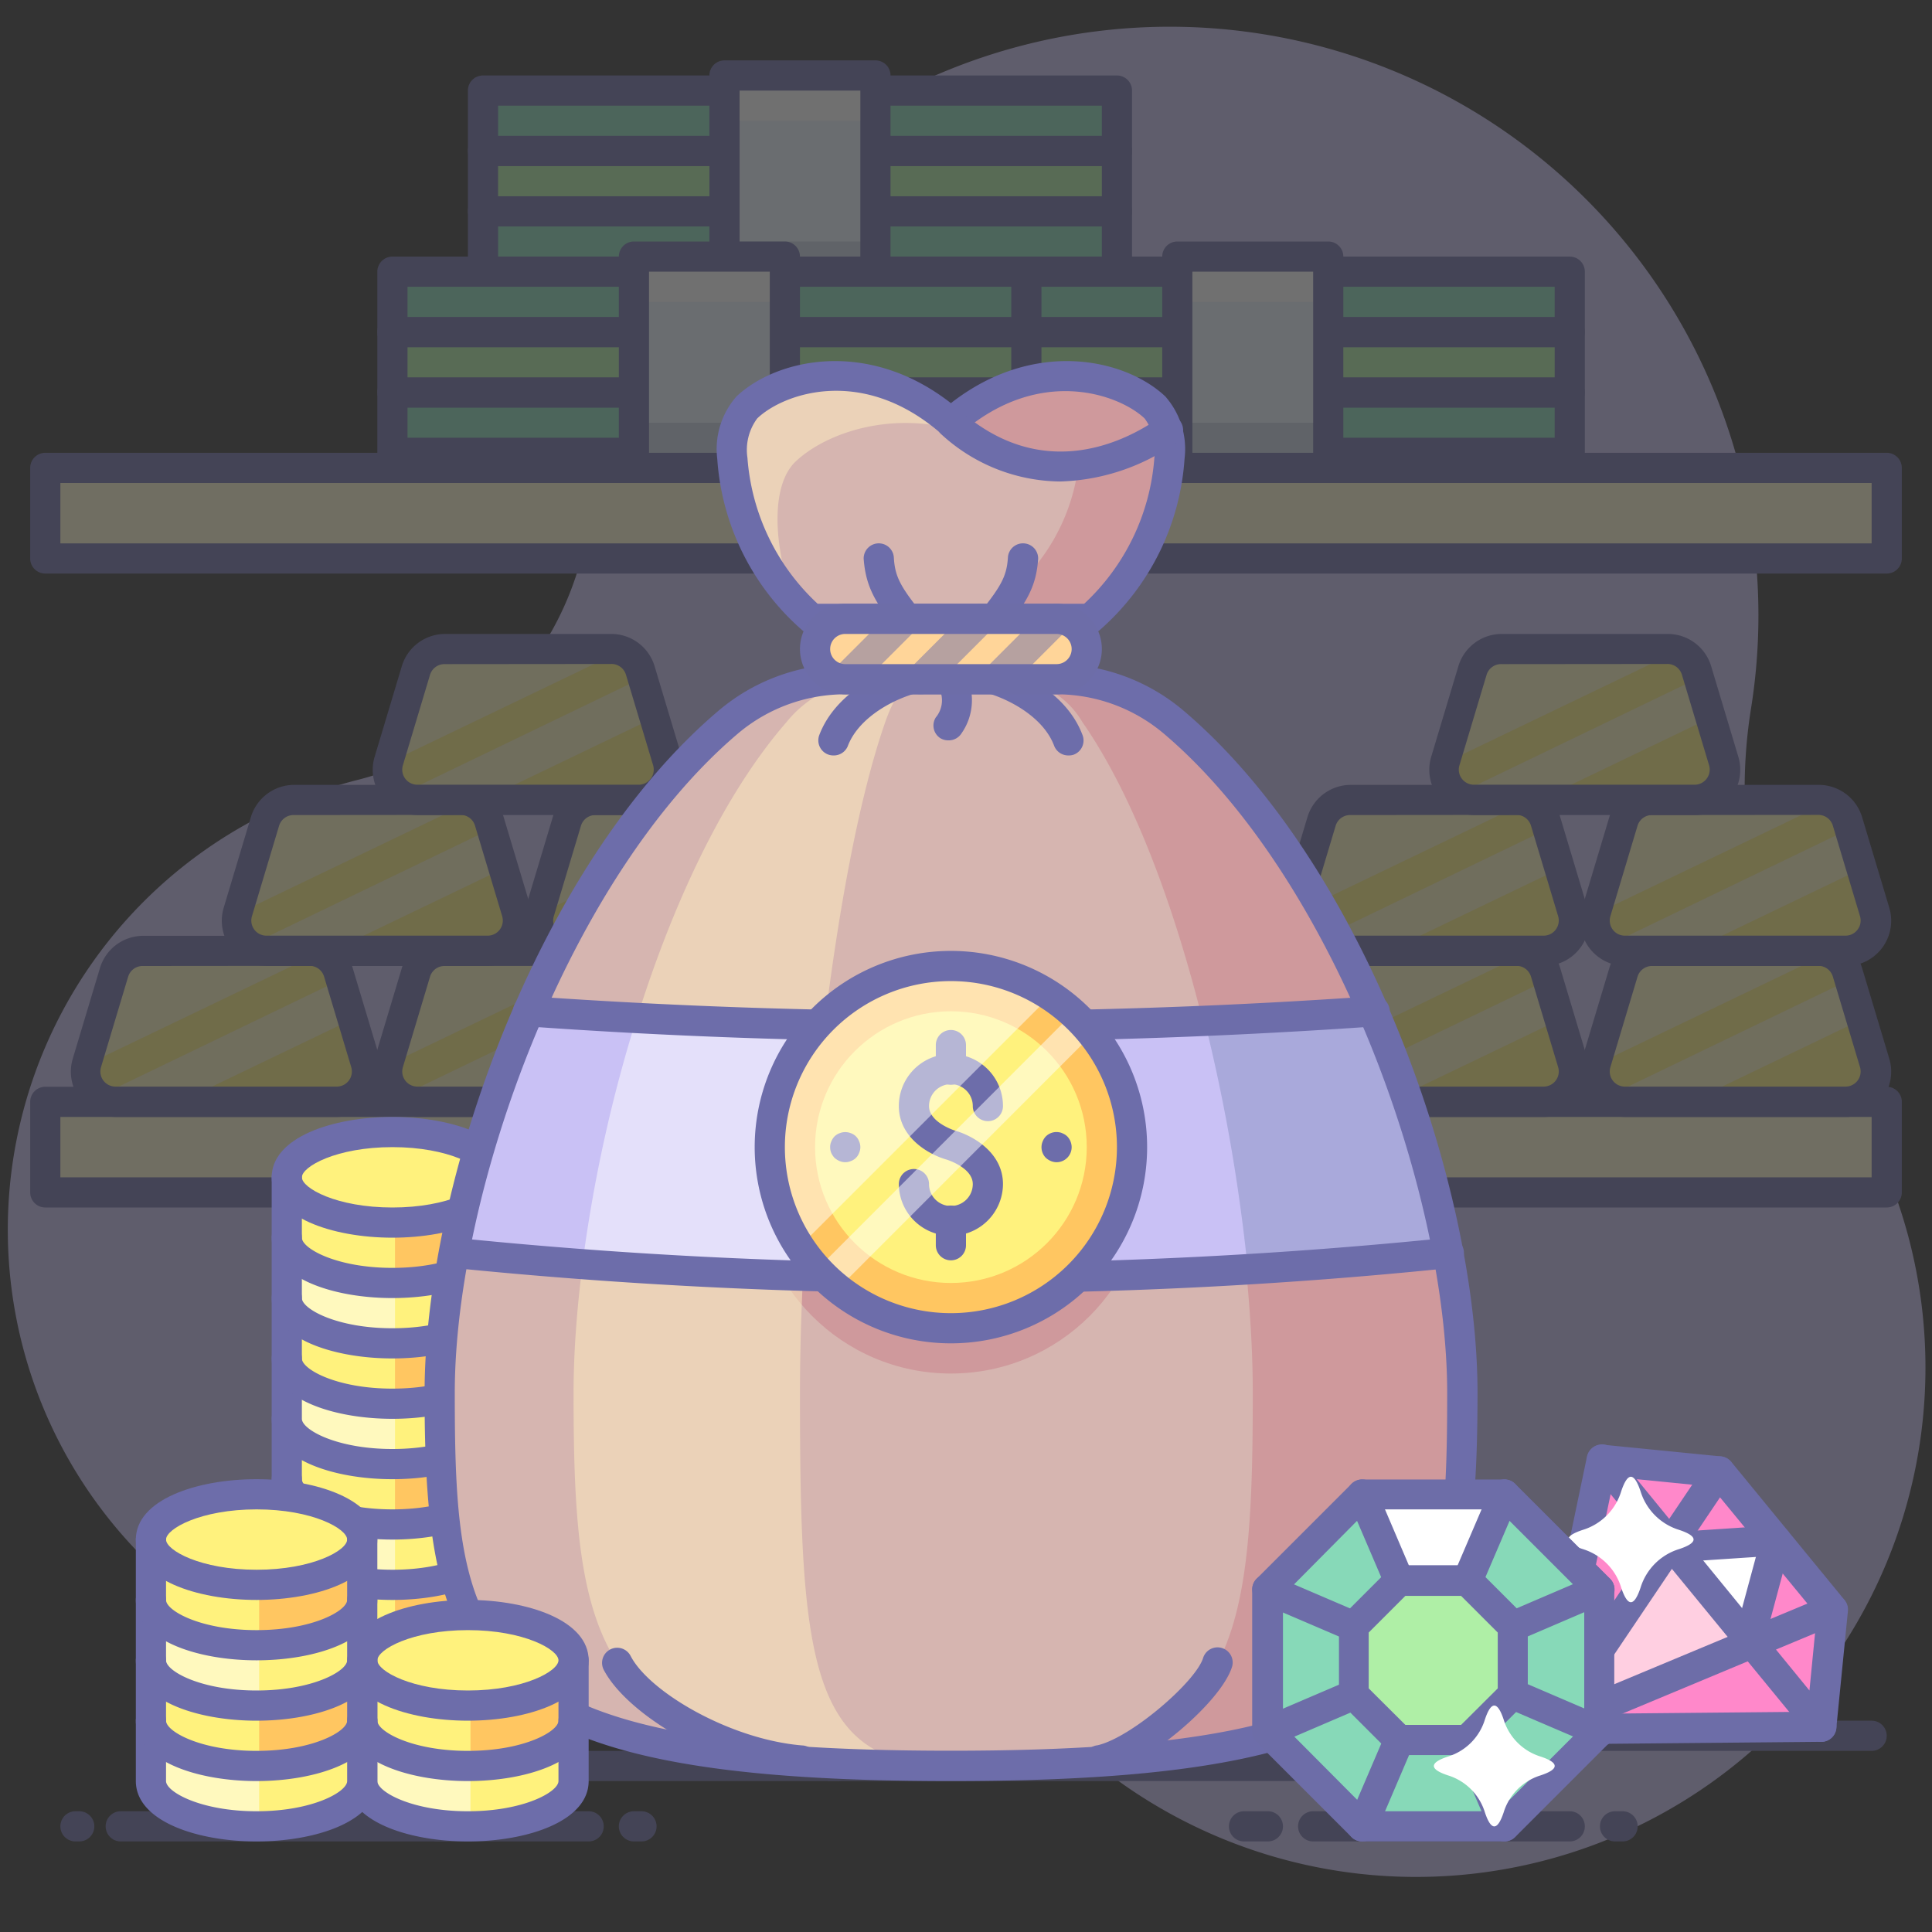 <?xml version="1.0" ?><svg data-name="010" id="_010" viewBox="0 0 128 128" xmlns="http://www.w3.org/2000/svg"><rect x="0" y="0" width="128" height="128" fill="#333333" stroke="none"/><defs><style>.cls-1,.cls-9{opacity:0.3;}.cls-2{fill:#c7bff3;}.cls-3{fill:#fff8cf;}.cls-4{fill:#6d6da8;}.cls-5{fill:#87d9b8;}.cls-6{fill:#afefa6;}.cls-7{fill:#ecf4ff;}.cls-11,.cls-8{fill:#fff;}.cls-9{fill:#768ea6;}.cls-10{fill:#fff07d;}.cls-11,.cls-17,.cls-21{opacity:0.5;}.cls-12{fill:#ffc661;}.cls-13{fill:#fff27d;}.cls-14{fill:#6d6daa;}.cls-15{fill:#d6b5b0;}.cls-16{fill:#b52a4e;opacity:0.2;}.cls-17{fill:#fff0c0;}.cls-18{fill:#c9c1f5;}.cls-19{fill:#2c4b75;opacity:0.2;}.cls-20{fill:#ffd599;}.cls-22{fill:#ff88ca;}.cls-23{fill:#ffcfe1;}</style></defs><title/><g class="cls-1"><path class="cls-2" d="M116,47A39,39,0,1,0,38.93,35,20.59,20.59,0,0,1,23.54,51.71a30.75,30.75,0,1,0,22,57c7.6-4,17-2.68,22.63,3.83A33.75,33.75,0,0,0,121.6,71.44,33.65,33.65,0,0,1,116,47Z"/><rect class="cls-3" height="6" width="122.01" x="2.99" y="31"/><path class="cls-4" d="M125,38H3a1,1,0,0,1-1-1V31a1,1,0,0,1,1-1H125a1,1,0,0,1,1,1v6A1,1,0,0,1,125,38ZM4,36H124V32H4Z"/><rect class="cls-3" height="6" width="122.01" x="2.99" y="73"/><path class="cls-4" d="M125,80H3a1,1,0,0,1-1-1V73a1,1,0,0,1,1-1H125a1,1,0,0,1,1,1v6A1,1,0,0,1,125,80ZM4,78H124V74H4Z"/><rect class="cls-5" height="3.99" width="41.99" x="31.99" y="14"/><path class="cls-4" d="M74,19H32a1,1,0,0,1-1-1V14a1,1,0,0,1,1-1H74a1,1,0,0,1,1,1v4A1,1,0,0,1,74,19ZM33,17H73V15H33Z"/><rect class="cls-6" height="3.99" width="41.99" x="31.99" y="10"/><path class="cls-4" d="M74,15H32a1,1,0,0,1-1-1V10a1,1,0,0,1,1-1H74a1,1,0,0,1,1,1v4A1,1,0,0,1,74,15ZM33,13H73V11H33Z"/><rect class="cls-5" height="3.99" width="41.99" x="31.99" y="6"/><path class="cls-4" d="M74,11H32a1,1,0,0,1-1-1V6a1,1,0,0,1,1-1H74a1,1,0,0,1,1,1v4A1,1,0,0,1,74,11ZM33,9H73V7H33Z"/><rect class="cls-7" height="14" width="9.99" x="47.99" y="4.5"/><rect class="cls-8" height="3" width="9.99" x="47.99" y="5"/><rect class="cls-9" height="3" width="9.99" x="47.99" y="16"/><path class="cls-4" d="M58,20H48a1,1,0,0,1-1-1V5a1,1,0,0,1,1-1H58a1,1,0,0,1,1,1V19A1,1,0,0,1,58,20Zm-9-2h8V6H49Z"/><rect class="cls-5" height="3.99" width="41.99" x="61.99" y="26.01"/><path class="cls-4" d="M104,31H62a1,1,0,0,1-1-1V26a1,1,0,0,1,1-1h42a1,1,0,0,1,1,1v4A1,1,0,0,1,104,31ZM63,29h40V27H63Z"/><rect class="cls-6" height="3.99" width="41.99" x="61.99" y="22"/><path class="cls-4" d="M104,27H62a1,1,0,0,1-1-1V22a1,1,0,0,1,1-1h42a1,1,0,0,1,1,1v4A1,1,0,0,1,104,27ZM63,25h40V23H63Z"/><rect class="cls-5" height="3.99" width="41.99" x="61.99" y="18"/><path class="cls-4" d="M104,23H62a1,1,0,0,1-1-1V18a1,1,0,0,1,1-1h42a1,1,0,0,1,1,1v4A1,1,0,0,1,104,23ZM63,21h40V19H63Z"/><rect class="cls-7" height="14" width="10" x="77.99" y="16.51"/><rect class="cls-8" height="3" width="10" x="77.99" y="17"/><rect class="cls-9" height="3" width="10" x="77.99" y="28.01"/><path class="cls-4" d="M88,32H78a1,1,0,0,1-1-1V17a1,1,0,0,1,1-1H88a1,1,0,0,1,1,1V31A1,1,0,0,1,88,32Zm-9-2h8V18H79Z"/><rect class="cls-5" height="3.99" width="41.99" x="25.99" y="26.01"/><path class="cls-4" d="M68,31H26a1,1,0,0,1-1-1V26a1,1,0,0,1,1-1H68a1,1,0,0,1,1,1v4A1,1,0,0,1,68,31ZM27,29H67V27H27Z"/><rect class="cls-6" height="3.99" width="41.99" x="25.99" y="22"/><path class="cls-4" d="M68,27H26a1,1,0,0,1-1-1V22a1,1,0,0,1,1-1H68a1,1,0,0,1,1,1v4A1,1,0,0,1,68,27ZM27,25H67V23H27Z"/><rect class="cls-5" height="3.99" width="41.99" x="25.99" y="18"/><path class="cls-4" d="M68,23H26a1,1,0,0,1-1-1V18a1,1,0,0,1,1-1H68a1,1,0,0,1,1,1v4A1,1,0,0,1,68,23ZM27,21H67V19H27Z"/><rect class="cls-7" height="14" width="10" x="41.99" y="16.51"/><rect class="cls-8" height="3" width="10" x="41.99" y="17"/><rect class="cls-9" height="3" width="10" x="41.99" y="28.01"/><path class="cls-4" d="M52,32H42a1,1,0,0,1-1-1V17a1,1,0,0,1,1-1H52a1,1,0,0,1,1,1V31A1,1,0,0,1,52,32Zm-9-2h8V18H43Z"/><path class="cls-10" d="M5.77,70.43l1.8-6A2,2,0,0,1,9.49,63h11a2,2,0,0,1,1.92,1.43l1.8,6A2,2,0,0,1,22.31,73H7.69A2,2,0,0,1,5.77,70.43Z"/><path class="cls-11" d="M5.77,70.43a.28.28,0,0,0,0,.09l15.41-7.4a2.08,2.08,0,0,0-.66-.12h-11a2,2,0,0,0-1.92,1.43Z"/><path class="cls-11" d="M22.79,65.62l-.22-.72-16,7.71A1.94,1.94,0,0,0,7.69,73h4.25l11.41-5.48Z"/><path class="cls-4" d="M22.31,74H7.69a3,3,0,0,1-2.87-3.86l1.8-6A3,3,0,0,1,9.49,62h11a3,3,0,0,1,2.88,2.14l1.8,6A3,3,0,0,1,22.31,74ZM9.49,64a1,1,0,0,0-1,.71l-1.8,6h0a1,1,0,0,0,.16.88,1,1,0,0,0,.8.4H22.31a1,1,0,0,0,.8-.4,1,1,0,0,0,.16-.89l-1.8-6a1,1,0,0,0-1-.71ZM5.77,70.43h0Z"/><path class="cls-10" d="M25.77,70.43l1.8-6A2,2,0,0,1,29.49,63h11a2,2,0,0,1,1.92,1.43l1.8,6A2,2,0,0,1,42.31,73H27.69A2,2,0,0,1,25.77,70.43Z"/><path class="cls-11" d="M25.77,70.43a.28.28,0,0,0,0,.09l15.41-7.4a2.08,2.08,0,0,0-.66-.12h-11a2,2,0,0,0-1.92,1.43Z"/><path class="cls-11" d="M42.79,65.62l-.22-.72-16,7.71a1.94,1.94,0,0,0,1.17.39h4.25l11.41-5.48Z"/><path class="cls-4" d="M42.31,74H27.69a3,3,0,0,1-2.87-3.86l1.8-6A3,3,0,0,1,29.49,62h11a3,3,0,0,1,2.88,2.14l1.8,6A3,3,0,0,1,42.31,74ZM29.49,64a1,1,0,0,0-1,.71l-1.8,6h0a1,1,0,0,0,.16.88,1,1,0,0,0,.8.4H42.31a1,1,0,0,0,.8-.4,1,1,0,0,0,.16-.89l-1.8-6a1,1,0,0,0-1-.71Zm-3.72,6.43h0Z"/><path class="cls-10" d="M45.77,70.43l1.8-6A2,2,0,0,1,49.49,63h11a2,2,0,0,1,1.92,1.43l1.8,6A2,2,0,0,1,62.31,73H47.69A2,2,0,0,1,45.77,70.43Z"/><path class="cls-11" d="M45.77,70.43a.28.28,0,0,0,0,.09l15.41-7.4a2.08,2.08,0,0,0-.66-.12h-11a2,2,0,0,0-1.92,1.43Z"/><path class="cls-11" d="M62.79,65.62l-.22-.72-16,7.71a1.94,1.94,0,0,0,1.17.39h4.25l11.41-5.48Z"/><path class="cls-4" d="M62.31,74H47.69a3,3,0,0,1-2.87-3.86l1.8-6A3,3,0,0,1,49.49,62h11a3,3,0,0,1,2.88,2.14l1.8,6A3,3,0,0,1,62.31,74ZM49.49,64a1,1,0,0,0-1,.71l-1.8,6h0a1,1,0,0,0,.16.88,1,1,0,0,0,.8.4H62.31a1,1,0,0,0,.8-.4,1,1,0,0,0,.16-.89l-1.8-6a1,1,0,0,0-1-.71Zm-3.72,6.43h0Z"/><path class="cls-10" d="M35.77,60.43l1.8-6A2,2,0,0,1,39.49,53h11a2,2,0,0,1,1.92,1.43l1.8,6A2,2,0,0,1,52.31,63H37.69A2,2,0,0,1,35.77,60.43Z"/><path class="cls-11" d="M35.77,60.43a.28.28,0,0,0,0,.09l15.41-7.4a2.08,2.08,0,0,0-.66-.12h-11a2,2,0,0,0-1.92,1.43Z"/><path class="cls-11" d="M52.79,55.62l-.22-.72-16,7.71a1.94,1.94,0,0,0,1.17.39h4.25l11.41-5.48Z"/><path class="cls-4" d="M52.31,64H37.69a3,3,0,0,1-2.87-3.86l1.8-6A3,3,0,0,1,39.49,52h11a3,3,0,0,1,2.88,2.14l1.8,6A3,3,0,0,1,52.31,64ZM39.49,54a1,1,0,0,0-1,.71l-1.8,6h0a1,1,0,0,0,.16.88,1,1,0,0,0,.8.4H52.31a1,1,0,0,0,.8-.4,1,1,0,0,0,.16-.89l-1.8-6a1,1,0,0,0-1-.71Zm-3.72,6.43h0Z"/><path class="cls-10" d="M15.77,60.43l1.8-6A2,2,0,0,1,19.49,53h11a2,2,0,0,1,1.92,1.43l1.8,6A2,2,0,0,1,32.31,63H17.69A2,2,0,0,1,15.77,60.43Z"/><path class="cls-11" d="M15.77,60.43a.28.28,0,0,0,0,.09l15.41-7.4a2.08,2.08,0,0,0-.66-.12h-11a2,2,0,0,0-1.92,1.43Z"/><path class="cls-11" d="M32.79,55.62l-.22-.72-16,7.71a1.94,1.94,0,0,0,1.17.39h4.25l11.41-5.48Z"/><path class="cls-4" d="M32.31,64H17.69a3,3,0,0,1-2.87-3.86l1.8-6A3,3,0,0,1,19.49,52h11a3,3,0,0,1,2.88,2.14l1.8,6A3,3,0,0,1,32.31,64ZM19.49,54a1,1,0,0,0-1,.71l-1.8,6h0a1,1,0,0,0,.16.88,1,1,0,0,0,.8.4H32.31a1,1,0,0,0,.8-.4,1,1,0,0,0,.16-.89l-1.8-6a1,1,0,0,0-1-.71Zm-3.72,6.43h0Z"/><path class="cls-10" d="M25.77,50.43l1.8-6A2,2,0,0,1,29.49,43h11a2,2,0,0,1,1.92,1.43l1.8,6A2,2,0,0,1,42.31,53H27.69A2,2,0,0,1,25.77,50.43Z"/><path class="cls-11" d="M25.77,50.43a.28.28,0,0,0,0,.09l15.41-7.4a2.08,2.08,0,0,0-.66-.12h-11a2,2,0,0,0-1.92,1.43Z"/><path class="cls-11" d="M42.79,45.62l-.22-.72-16,7.71a1.94,1.94,0,0,0,1.17.39h4.25l11.41-5.48Z"/><path class="cls-4" d="M42.31,54H27.69a3,3,0,0,1-2.87-3.86l1.8-6A3,3,0,0,1,29.49,42h11a3,3,0,0,1,2.88,2.14l1.8,6A3,3,0,0,1,42.31,54ZM29.49,44a1,1,0,0,0-1,.71l-1.8,6h0a1,1,0,0,0,.16.88,1,1,0,0,0,.8.4H42.31a1,1,0,0,0,.8-.4,1,1,0,0,0,.16-.89l-1.8-6a1,1,0,0,0-1-.71Zm-3.72,6.43h0Z"/><path class="cls-10" d="M85.77,70.43l1.8-6A2,2,0,0,1,89.49,63h11a2,2,0,0,1,1.92,1.43l1.8,6A2,2,0,0,1,102.31,73H87.69A2,2,0,0,1,85.77,70.43Z"/><path class="cls-11" d="M85.77,70.43a.28.28,0,0,0,0,.09l15.41-7.4a2.08,2.08,0,0,0-.66-.12h-11a2,2,0,0,0-1.92,1.43Z"/><path class="cls-11" d="M102.79,65.62l-.22-.72-16,7.71a1.94,1.94,0,0,0,1.17.39h4.25l11.41-5.48Z"/><path class="cls-4" d="M102.31,74H87.69a3,3,0,0,1-2.87-3.86l1.8-6A3,3,0,0,1,89.49,62h11a3,3,0,0,1,2.88,2.14l1.8,6A3,3,0,0,1,102.31,74ZM89.49,64a1,1,0,0,0-1,.71l-1.8,6h0a1,1,0,0,0,.16.88,1,1,0,0,0,.8.4h14.62a1,1,0,0,0,.8-.4,1,1,0,0,0,.16-.89l-1.8-6a1,1,0,0,0-1-.71Zm-3.72,6.43h0Z"/><path class="cls-10" d="M105.77,70.43l1.8-6A2,2,0,0,1,109.49,63h11a2,2,0,0,1,1.92,1.43l1.8,6A2,2,0,0,1,122.31,73H107.69A2,2,0,0,1,105.77,70.43Z"/><path class="cls-11" d="M105.77,70.43a.28.28,0,0,0,0,.09l15.41-7.4a2.08,2.08,0,0,0-.66-.12h-11a2,2,0,0,0-1.92,1.43Z"/><path class="cls-11" d="M122.79,65.62l-.22-.72-16,7.71a1.94,1.94,0,0,0,1.17.39h4.25l11.41-5.48Z"/><path class="cls-4" d="M122.31,74H107.69a3,3,0,0,1-2.87-3.86l1.8-6A3,3,0,0,1,109.49,62h11a3,3,0,0,1,2.88,2.14l1.8,6A3,3,0,0,1,122.31,74ZM109.49,64a1,1,0,0,0-1,.71l-1.8,6h0a1,1,0,0,0,.16.88,1,1,0,0,0,.8.4h14.62a1,1,0,0,0,.8-.4,1,1,0,0,0,.16-.89l-1.8-6a1,1,0,0,0-1-.71Zm-3.72,6.43h0Z"/><path class="cls-10" d="M105.77,60.43l1.8-6A2,2,0,0,1,109.49,53h11a2,2,0,0,1,1.92,1.43l1.8,6A2,2,0,0,1,122.31,63H107.69A2,2,0,0,1,105.77,60.43Z"/><path class="cls-11" d="M105.77,60.43a.28.28,0,0,0,0,.09l15.41-7.4a2.08,2.08,0,0,0-.66-.12h-11a2,2,0,0,0-1.92,1.43Z"/><path class="cls-11" d="M122.79,55.62l-.22-.72-16,7.71a1.94,1.94,0,0,0,1.17.39h4.25l11.41-5.48Z"/><path class="cls-4" d="M122.31,64H107.69a3,3,0,0,1-2.87-3.86l1.8-6A3,3,0,0,1,109.49,52h11a3,3,0,0,1,2.88,2.14l1.8,6A3,3,0,0,1,122.31,64ZM109.49,54a1,1,0,0,0-1,.71l-1.8,6h0a1,1,0,0,0,.16.88,1,1,0,0,0,.8.4h14.62a1,1,0,0,0,.8-.4,1,1,0,0,0,.16-.89l-1.8-6a1,1,0,0,0-1-.71Zm-3.72,6.43h0Z"/><path class="cls-10" d="M85.77,60.43l1.8-6A2,2,0,0,1,89.49,53h11a2,2,0,0,1,1.92,1.43l1.8,6A2,2,0,0,1,102.31,63H87.69A2,2,0,0,1,85.77,60.43Z"/><path class="cls-11" d="M85.77,60.43a.28.28,0,0,0,0,.09l15.41-7.4a2.08,2.08,0,0,0-.66-.12h-11a2,2,0,0,0-1.92,1.43Z"/><path class="cls-11" d="M102.79,55.62l-.22-.72-16,7.71a1.94,1.94,0,0,0,1.17.39h4.25l11.41-5.48Z"/><path class="cls-4" d="M102.31,64H87.69a3,3,0,0,1-2.87-3.86l1.8-6A3,3,0,0,1,89.49,52h11a3,3,0,0,1,2.88,2.14l1.8,6A3,3,0,0,1,102.31,64ZM89.49,54a1,1,0,0,0-1,.71l-1.8,6h0a1,1,0,0,0,.16.88,1,1,0,0,0,.8.4h14.62a1,1,0,0,0,.8-.4,1,1,0,0,0,.16-.89l-1.8-6a1,1,0,0,0-1-.71Zm-3.72,6.43h0Z"/><path class="cls-10" d="M95.77,50.43l1.8-6A2,2,0,0,1,99.49,43h11a2,2,0,0,1,1.92,1.43l1.8,6A2,2,0,0,1,112.31,53H97.69A2,2,0,0,1,95.77,50.43Z"/><path class="cls-11" d="M95.77,50.43a.28.28,0,0,0,0,.09l15.41-7.4a2.08,2.08,0,0,0-.66-.12h-11a2,2,0,0,0-1.92,1.43Z"/><path class="cls-11" d="M112.79,45.62l-.22-.72-16,7.71a1.94,1.94,0,0,0,1.17.39h4.25l11.41-5.48Z"/><path class="cls-4" d="M112.31,54H97.69a3,3,0,0,1-2.87-3.86l1.8-6A3,3,0,0,1,99.49,42h11a3,3,0,0,1,2.88,2.14l1.8,6A3,3,0,0,1,112.31,54ZM99.49,44a1,1,0,0,0-1,.71l-1.8,6h0a1,1,0,0,0,.16.88,1,1,0,0,0,.8.4h14.62a1,1,0,0,0,.8-.4,1,1,0,0,0,.16-.89l-1.8-6a1,1,0,0,0-1-.71Zm-3.72,6.43h0Z"/><path class="cls-4" d="M104,122H87a1,1,0,0,1,0-2h17a1,1,0,0,1,0,2Z"/><path class="cls-4" d="M107.5,122H107a1,1,0,0,1,0-2h.5a1,1,0,0,1,0,2Z"/><path class="cls-4" d="M84,122H82.42a1,1,0,0,1,0-2H84a1,1,0,0,1,0,2Z"/><path class="cls-4" d="M39,122H8a1,1,0,0,1,0-2H39a1,1,0,0,1,0,2Z"/><path class="cls-4" d="M29.5,122H29a1,1,0,0,1,0-2h.5a1,1,0,0,1,0,2Z"/><path class="cls-4" d="M97,118H28a1,1,0,0,1,0-2H97a1,1,0,0,1,0,2Z"/><path class="cls-4" d="M55.5,118H55a1,1,0,0,1,0-2h.5a1,1,0,0,1,0,2Z"/><path class="cls-4" d="M42.5,122H42a1,1,0,0,1,0-2h.5a1,1,0,0,1,0,2Z"/><path class="cls-4" d="M5.25,122H5a1,1,0,0,1,0-2h.25a1,1,0,0,1,0,2Z"/><path class="cls-4" d="M124,116H101a1,1,0,0,1,0-2h23a1,1,0,0,1,0,2Z"/></g><path class="cls-12" d="M19,102v4c0,1.66,3.13,3,7,3s7-1.34,7-3v-4"/><path class="cls-13" d="M19,98v4c0,1.66,3.13,3,7,3s7-1.34,7-3V98"/><path class="cls-12" d="M19,94v4c0,1.66,3.13,3,7,3s7-1.34,7-3V94"/><path class="cls-13" d="M26,105c-3.87,0-7-1.34-7-3v4c0,1.42,2.3,2.6,5.39,2.92h1.78V105Z"/><path class="cls-13" d="M26,97c-3.87,0-7-1.34-7-3v4c0,1.42,2.3,2.6,5.39,2.92h1.78V97Z"/><path class="cls-11" d="M26,101c-3.87,0-7-1.34-7-3v4c0,1.42,2.3,2.6,5.39,2.92h1.78V101Z"/><path class="cls-14" d="M26,110c-4,0-8-1.37-8-4v-4a1,1,0,0,1,2,0v4c0,.71,2.28,2,6,2s6-1.29,6-2v-4a1,1,0,0,1,2,0v4C34,108.63,30,110,26,110Z"/><path class="cls-14" d="M26,106c-4,0-8-1.37-8-4V98a1,1,0,0,1,2,0v4c0,.71,2.28,2,6,2s6-1.29,6-2V98a1,1,0,0,1,2,0v4C34,104.63,30,106,26,106Z"/><path class="cls-14" d="M26,102c-4,0-8-1.37-8-4V94a1,1,0,0,1,2,0v4c0,.71,2.28,2,6,2s6-1.29,6-2V94a1,1,0,0,1,2,0v4C34,100.63,30,102,26,102Z"/><path class="cls-13" d="M19,90v4c0,1.66,3.13,3,7,3s7-1.34,7-3V90"/><path class="cls-11" d="M26,93c-3.87,0-7-1.34-7-3v4c0,1.42,2.3,2.6,5.39,2.92h1.78V93Z"/><path class="cls-12" d="M19,86v4c0,1.66,3.13,3,7,3s7-1.34,7-3V86"/><path class="cls-13" d="M19,82v4c0,1.66,3.13,3,7,3s7-1.34,7-3V82"/><path class="cls-12" d="M19,78v4c0,1.66,3.13,3,7,3s7-1.34,7-3V78"/><path class="cls-13" d="M26,89c-3.87,0-7-1.34-7-3v4c0,1.42,2.3,2.6,5.39,2.92h1.78V89Z"/><path class="cls-13" d="M26,81c-3.87,0-7-1.34-7-3v4c0,1.42,2.3,2.6,5.39,2.92h1.78V81Z"/><path class="cls-11" d="M26,85c-3.87,0-7-1.34-7-3v4c0,1.42,2.3,2.6,5.39,2.92h1.78V85Z"/><ellipse class="cls-13" cx="26" cy="78" rx="7" ry="3"/><path class="cls-14" d="M26,82c-4,0-8-1.37-8-4s4-4,8-4,8,1.37,8,4S30,82,26,82Zm0-6c-3.72,0-6,1.29-6,2s2.28,2,6,2,6-1.29,6-2S29.72,76,26,76Z"/><path class="cls-14" d="M26,98c-4,0-8-1.37-8-4V90a1,1,0,0,1,2,0v4c0,.71,2.28,2,6,2s6-1.29,6-2V90a1,1,0,0,1,2,0v4C34,96.63,30,98,26,98Z"/><path class="cls-14" d="M26,94c-4,0-8-1.37-8-4V86a1,1,0,0,1,2,0v4c0,.71,2.28,2,6,2s6-1.29,6-2V86a1,1,0,0,1,2,0v4C34,92.63,30,94,26,94Z"/><path class="cls-14" d="M26,90c-4,0-8-1.37-8-4V82a1,1,0,0,1,2,0v4c0,.71,2.28,2,6,2s6-1.29,6-2V82a1,1,0,0,1,2,0v4C34,88.63,30,90,26,90Z"/><path class="cls-14" d="M26,86c-4,0-8-1.37-8-4V78a1,1,0,0,1,2,0v4c0,.71,2.28,2,6,2s6-1.29,6-2V78a1,1,0,0,1,2,0v4C34,84.63,30,86,26,86Z"/><path class="cls-15" d="M70,45H56a12,12,0,0,0-7.76,2.84C36.25,58,29.13,79.22,29.13,92.29c0,17.78,2.2,24.7,33.87,24.7s33.87-6.92,33.87-24.7c0-13.07-7.12-34.29-19.12-44.45A12,12,0,0,0,70,45Z"/><circle class="cls-16" cx="63" cy="78" r="13"/><path class="cls-17" d="M53,92.29C53,79.22,55.1,58,58.65,47.84,59.29,46,60.1,45,60.94,45h-3.1a7.64,7.64,0,0,0-5.73,2.84C43.26,58,38,79.22,38,92.29c0,17.78,1.63,24.7,25,24.7C53.65,117,53,110.07,53,92.29Z"/><path class="cls-16" d="M77.75,47.84A12,12,0,0,0,70,45H67.13a5.75,5.75,0,0,1,4.58,2.84C78.79,58,83,79.22,83,92.29c0,17.78-1.3,24.7-20,24.7,31.67,0,33.87-6.92,33.87-24.7C96.87,79.22,89.75,58,77.75,47.84Z"/><path class="cls-18" d="M30.06,83a323,323,0,0,0,65.88,0A76.2,76.2,0,0,0,91,67a394,394,0,0,1-56,0A76.2,76.2,0,0,0,30.06,83Z"/><path class="cls-11" d="M42.18,67.45a96.13,96.13,0,0,0-3.59,16.3c4.88.37,9.75.61,14.61.76.25-5.24.73-11,1.42-16.61Q48.38,67.78,42.18,67.45Z"/><path class="cls-19" d="M95.11,79.13l0-.1c-.15-.63-.32-1.25-.49-1.88l0-.09c-.37-1.32-.78-2.65-1.22-4l0,0c-.22-.64-.44-1.28-.68-1.92l0-.12c-.49-1.33-1-2.66-1.59-4h0c-3.78.27-7.55.47-11.32.63a116.86,116.86,0,0,1,2.86,16.45c4.47-.27,8.93-.62,13.38-1.08C95.71,81.74,95.43,80.44,95.11,79.13Z"/><path class="cls-14" d="M63,118c-31.87,0-34.87-7-34.87-25.7,0-13.81,7.44-35,19.47-45.21A13,13,0,0,1,56,44H70a13,13,0,0,1,8.41,3.08c12,10.18,19.48,31.4,19.48,45.21C97.88,110.94,94.87,118,63,118ZM56,46a11,11,0,0,0-7.11,2.6C37.67,58.11,30.13,78.87,30.13,92.29c0,16.86,1.26,23.7,32.87,23.7s32.88-6.84,32.88-23.7c0-13.42-7.55-34.18-18.78-43.69A11,11,0,0,0,70,46Z"/><path class="cls-14" d="M72.92,117.63a1,1,0,0,1-.21-2c2.24-.51,6.53-4.23,7-5.79a1,1,0,0,1,1.26-.65,1,1,0,0,1,.65,1.26c-.76,2.36-5.67,6.49-8.49,7.13Z"/><path class="cls-14" d="M53.08,117.63H53c-5.61-.46-11.48-4.08-13-7a1,1,0,1,1,1.78-.92c1.21,2.36,6.55,5.53,11.37,5.93a1,1,0,0,1-.08,2Z"/><path class="cls-14" d="M55.22,50.05a1,1,0,0,1-.35-.06,1,1,0,0,1-.59-1.29c1.14-3,4.54-4.32,5.55-4.65a1,1,0,0,1,1.26.65A1,1,0,0,1,60.44,46c-1.64.52-3.63,1.71-4.28,3.45A1,1,0,0,1,55.22,50.05Z"/><path class="cls-14" d="M62.82,49.05a1,1,0,0,1-.53-.15A1,1,0,0,1,62,47.53a1.77,1.77,0,0,0,.18-2l1.73-1a3.83,3.83,0,0,1-.21,4.06A1,1,0,0,1,62.82,49.05Z"/><path class="cls-14" d="M70.78,50.05a1,1,0,0,1-.94-.64c-.65-1.74-2.64-2.93-4.28-3.45a1,1,0,0,1-.64-1.26,1,1,0,0,1,1.25-.65c1,.33,4.41,1.62,5.55,4.65A1,1,0,0,1,71.13,50,1,1,0,0,1,70.78,50.05Z"/><path class="cls-15" d="M77.33,28.54c.75,3.18-1.18,9.21-5.14,12.46H53.81c-4.77-3.92-6.6-11.88-4.33-14s8-3.81,13.52,1C69.11,33.31,75.27,30,77.33,28.54Z"/><path class="cls-17" d="M52.72,30.57c1.91-1.8,6.18-3.43,11-2A8.73,8.73,0,0,1,63,28c-5.54-4.82-11.37-3-13.52-1s-.74,8.64,3.07,12.8C51.16,35.88,51.12,32.07,52.72,30.57Z"/><path class="cls-16" d="M77.33,28.54a14,14,0,0,1-3.56,1.77,12.33,12.33,0,0,1-2.32.51A13.1,13.1,0,0,1,64.19,41h8C76.15,37.75,78.08,31.72,77.33,28.54Z"/><path class="cls-15" d="M76.52,27a3,3,0,0,1,.81,1.55C75.27,30,69.11,33.31,63,28,68.54,23.18,74.37,25,76.52,27Z"/><path class="cls-16" d="M76.52,27a3,3,0,0,1,.81,1.55C75.27,30,69.11,33.31,63,28,68.54,23.18,74.37,25,76.52,27Z"/><path class="cls-14" d="M72.19,42H53.81a1,1,0,0,1-.64-.23,16.54,16.54,0,0,1-5.65-11.38,5.27,5.27,0,0,1,1.28-4.13c2.63-2.48,8.67-3.87,14.2.45,5.53-4.32,11.57-2.93,14.2-.45h0a5.27,5.27,0,0,1,1.28,4.13,16.54,16.54,0,0,1-5.65,11.38A1,1,0,0,1,72.19,42Zm-18-2H71.83a14.67,14.67,0,0,0,4.65-9.67,3.5,3.5,0,0,0-.65-2.61h0c-1.72-1.62-7-3.5-12.17,1a1,1,0,0,1-1.32,0c-5.21-4.53-10.45-2.65-12.17-1a3.5,3.5,0,0,0-.65,2.61A14.67,14.67,0,0,0,54.17,40Z"/><path class="cls-14" d="M65.87,42a1,1,0,0,1-.63-.22,1,1,0,0,1-.15-1.4c1.3-1.64,1.62-2.29,1.69-3.49A1,1,0,0,1,67.84,36,1,1,0,0,1,68.78,37c-.11,1.8-.74,2.88-2.13,4.61A1,1,0,0,1,65.87,42Z"/><path class="cls-14" d="M60.13,42a1,1,0,0,1-.78-.38c-1.39-1.73-2-2.81-2.13-4.61A1,1,0,0,1,58.16,36a1,1,0,0,1,1.06.94c.07,1.2.39,1.85,1.69,3.49a1,1,0,0,1-.15,1.4A1,1,0,0,1,60.13,42Z"/><path class="cls-14" d="M70.22,31.9a11.79,11.79,0,0,1-7.88-3.15,1,1,0,0,1,1.32-1.5c5.53,4.81,11,1.93,13.09.47a1,1,0,1,1,1.15,1.63A14,14,0,0,1,70.22,31.9Z"/><rect class="cls-20" height="4" rx="2" ry="2" width="18" x="53.99" y="41"/><g class="cls-21"><path class="cls-4" d="M56,46a1,1,0,0,1-.71-.29,1,1,0,0,1,0-1.42l4-4a1,1,0,0,1,1.42,1.42l-4,4A1,1,0,0,1,56,46Z"/><path class="cls-4" d="M61,46a1,1,0,0,1-.71-.29,1,1,0,0,1,0-1.42l4-4a1,1,0,1,1,1.42,1.42l-4,4A1,1,0,0,1,61,46Z"/><path class="cls-4" d="M66,46a1,1,0,0,1-.71-.29,1,1,0,0,1,0-1.42l4-4a1,1,0,1,1,1.42,1.42l-4,4A1,1,0,0,1,66,46Z"/></g><path class="cls-4" d="M70,46H56a3,3,0,0,1,0-6H70a3,3,0,0,1,0,6ZM56,42a1,1,0,0,0,0,2H70a1,1,0,0,0,0-2Z"/><path class="cls-14" d="M62.92,69c-9.39,0-18.75-.34-28-1a1,1,0,1,1,.14-2A398,398,0,0,0,91,66a1,1,0,1,1,.14,2C81.71,68.66,72.3,69,62.92,69Z"/><path class="cls-14" d="M63.25,85.68A332.49,332.49,0,0,1,30,84a1,1,0,0,1-.9-1.1,1,1,0,0,1,1.1-.89,324,324,0,0,0,65.68,0,1,1,0,1,1,.21,2A318.17,318.17,0,0,1,63.25,85.68Z"/><circle class="cls-12" cx="63" cy="76" r="12"/><circle class="cls-13" cx="63" cy="76" r="9"/><path class="cls-14" d="M56,77a1,1,0,0,1-.38-.08,1.15,1.15,0,0,1-.33-.21,1.19,1.19,0,0,1-.22-.33A1,1,0,0,1,55,76a.84.84,0,0,1,.08-.38,1,1,0,0,1,.21-.33.93.93,0,0,1,.33-.21,1,1,0,0,1,.76,0,.9.9,0,0,1,.54.54.94.94,0,0,1,0,.76.9.9,0,0,1-.54.54A1,1,0,0,1,56,77Z"/><path class="cls-14" d="M70,77a1,1,0,0,1-.38-.08,1.15,1.15,0,0,1-.33-.21,1,1,0,0,1-.21-1.09,1,1,0,0,1,.21-.33,1,1,0,0,1,.9-.27.6.6,0,0,1,.19.06,1,1,0,0,1,.33.21A1.05,1.05,0,0,1,71,76a1,1,0,0,1-1,1Z"/><path class="cls-14" d="M63,81.87a3.44,3.44,0,0,1-3.45-3.42,1,1,0,0,1,2,0,1.45,1.45,0,0,0,2.9,0c0-1.09-1.7-1.61-1.72-1.62-1.18-.33-3.18-1.45-3.18-3.55a3.45,3.45,0,0,1,6.9,0,1,1,0,0,1-2,0,1.45,1.45,0,0,0-2.9,0c0,1.09,1.71,1.62,1.73,1.63,1.17.33,3.17,1.45,3.17,3.54A3.44,3.44,0,0,1,63,81.87Z"/><path class="cls-14" d="M63,83.5a1,1,0,0,1-1-1V80.87a1,1,0,0,1,2,0V82.5A1,1,0,0,1,63,83.5Z"/><path class="cls-14" d="M63,71.87a1,1,0,0,1-1-1V69.24a1,1,0,0,1,2,0v1.63A1,1,0,0,1,63,71.87Z"/><path class="cls-11" d="M53,82.57,69.57,66A12,12,0,0,0,53,82.57Z"/><path class="cls-11" d="M55.52,85.38,72.37,68.52a12.08,12.08,0,0,0-1.3-1.38L54.14,84.08A14.14,14.14,0,0,0,55.52,85.38Z"/><path class="cls-14" d="M63,89A13,13,0,1,1,76,76,13,13,0,0,1,63,89Zm0-24A11,11,0,1,0,74,76,11,11,0,0,0,63,65Z"/><path class="cls-13" d="M24,114v4c0,1.66,3.13,3,7,3s7-1.34,7-3v-4"/><path class="cls-12" d="M24,110v4c0,1.66,3.13,3,7,3s7-1.34,7-3v-4"/><path class="cls-13" d="M31,113c-3.87,0-7-1.34-7-3v4c0,1.42,2.3,2.6,5.39,2.92h1.78V113Z"/><path class="cls-11" d="M31,117c-3.87,0-7-1.34-7-3v4c0,1.42,2.3,2.6,5.39,2.92h1.78V117Z"/><path class="cls-14" d="M31,122c-4,0-8-1.37-8-4v-4a1,1,0,0,1,2,0v4c0,.71,2.28,2,6,2s6-1.29,6-2v-4a1,1,0,0,1,2,0v4C39,120.63,35,122,31,122Z"/><path class="cls-14" d="M31,118c-4,0-8-1.37-8-4v-4a1,1,0,0,1,2,0v4c0,.71,2.28,2,6,2s6-1.29,6-2v-4a1,1,0,0,1,2,0v4C39,116.63,35,118,31,118Z"/><ellipse class="cls-13" cx="31" cy="110" rx="7" ry="3"/><path class="cls-14" d="M31,114c-4,0-8-1.37-8-4s4-4,8-4,8,1.37,8,4S35,114,31,114Zm0-6c-3.72,0-6,1.29-6,2s2.28,2,6,2,6-1.29,6-2S34.72,108,31,108Z"/><path class="cls-13" d="M10,114v4c0,1.66,3.13,3,7,3s7-1.34,7-3v-4"/><path class="cls-11" d="M17,117c-3.87,0-7-1.34-7-3v4c0,1.42,2.3,2.6,5.39,2.92h1.78V117Z"/><path class="cls-12" d="M10,110v4c0,1.66,3.13,3,7,3s7-1.34,7-3v-4"/><path class="cls-13" d="M10,106v4c0,1.66,3.13,3,7,3s7-1.34,7-3v-4"/><path class="cls-12" d="M10,102v4c0,1.66,3.13,3,7,3s7-1.34,7-3v-4"/><path class="cls-13" d="M17,113c-3.87,0-7-1.34-7-3v4c0,1.42,2.3,2.6,5.39,2.92h1.78V113Z"/><path class="cls-13" d="M17,105c-3.87,0-7-1.34-7-3v4c0,1.42,2.3,2.6,5.39,2.92h1.78V105Z"/><path class="cls-11" d="M17,109c-3.87,0-7-1.34-7-3v4c0,1.42,2.3,2.6,5.39,2.92h1.78V109Z"/><ellipse class="cls-13" cx="17" cy="102" rx="7" ry="3"/><path class="cls-14" d="M17,106c-4,0-8-1.37-8-4s4-4,8-4,8,1.37,8,4S21,106,17,106Zm0-6c-3.72,0-6,1.29-6,2s2.28,2,6,2,6-1.29,6-2S20.72,100,17,100Z"/><path class="cls-14" d="M17,122c-4,0-8-1.37-8-4v-4a1,1,0,0,1,2,0v4c0,.71,2.28,2,6,2s6-1.29,6-2v-4a1,1,0,0,1,2,0v4C25,120.63,21,122,17,122Z"/><path class="cls-14" d="M17,118c-4,0-8-1.37-8-4v-4a1,1,0,0,1,2,0v4c0,.71,2.28,2,6,2s6-1.29,6-2v-4a1,1,0,0,1,2,0v4C25,116.63,21,118,17,118Z"/><path class="cls-14" d="M17,114c-4,0-8-1.37-8-4v-4a1,1,0,0,1,2,0v4c0,.71,2.28,2,6,2s6-1.29,6-2v-4a1,1,0,0,1,2,0v4C25,112.63,21,114,17,114Z"/><path class="cls-14" d="M17,110c-4,0-8-1.37-8-4v-4a1,1,0,0,1,2,0v4c0,.71,2.28,2,6,2s6-1.29,6-2v-4a1,1,0,0,1,2,0v4C25,108.63,21,110,17,110Z"/><polygon class="cls-22" points="110.69 102.27 102.41 114.57 106.13 96.72 110.69 102.27"/><polygon class="cls-22" points="113.91 97.48 110.69 102.27 106.13 96.72 113.91 97.48"/><polygon class="cls-22" points="117.66 102.06 110.89 102.51 110.69 102.27 113.91 97.48 117.66 102.06"/><polygon class="cls-8" points="117.66 102.06 115.89 108.61 110.89 102.51 117.66 102.06"/><polygon class="cls-22" points="121.41 106.63 116.09 108.86 115.89 108.61 117.66 102.06 121.41 106.63"/><polygon class="cls-23" points="115.89 108.61 116.09 108.86 102.41 114.57 110.69 102.27 110.89 102.51 115.89 108.61"/><polygon class="cls-22" points="120.64 114.41 102.41 114.57 116.09 108.86 120.64 114.41"/><polygon class="cls-22" points="120.64 114.41 116.09 108.86 121.41 106.63 120.64 114.41"/><path class="cls-4" d="M120.64,115.4a1,1,0,0,1-.77-.36L105.36,97.35a1,1,0,0,1-.11-1.1,1,1,0,0,1,1-.53l7.77.77a1,1,0,0,1,.68.36l7.5,9.15a1,1,0,0,1,.23.73l-.77,7.77a1,1,0,0,1-.71.86A.92.92,0,0,1,120.64,115.4ZM108.44,98l11.44,14,.49-5-7-8.51Z"/><path class="cls-4" d="M102.41,115.57a1,1,0,0,1-.56-.17,1,1,0,0,1-.27-1.39l11.5-17.08a1,1,0,0,1,1.38-.28,1,1,0,0,1,.28,1.39l-11.5,17.08A1,1,0,0,1,102.41,115.57Z"/><path class="cls-4" d="M110.89,103.51a1,1,0,0,1-1-.93,1,1,0,0,1,.93-1.07l6.77-.45a1,1,0,1,1,.13,2l-6.77.45Z"/><path class="cls-4" d="M115.89,109.61a1.15,1.15,0,0,1-.26,0,1,1,0,0,1-.71-1.23l1.77-6.55a1,1,0,1,1,1.93.52l-1.76,6.55A1,1,0,0,1,115.89,109.61Z"/><path class="cls-4" d="M102.41,115.57a1,1,0,0,1-.39-1.93l19-7.93a1,1,0,0,1,.78,1.85l-19,7.93A1.09,1.09,0,0,1,102.41,115.57Z"/><path class="cls-4" d="M102.41,115.57a1,1,0,0,1-1-1.21l3.73-17.85a1,1,0,1,1,2,.41l-3.47,16.64,17-.16h0a1,1,0,0,1,1,1,1,1,0,0,1-1,1l-18.23.17Z"/><path class="cls-8" d="M108.69,98.8a3.86,3.86,0,0,0,2.56,2.56c1.27.42,1.27.85,0,1.27a3.86,3.86,0,0,0-2.56,2.56c-.43,1.28-.85,1.28-1.28,0a3.83,3.83,0,0,0-2.55-2.56c-1.28-.42-1.28-.85,0-1.27a3.83,3.83,0,0,0,2.55-2.56C107.84,97.52,108.26,97.52,108.69,98.8Z"/><path class="cls-4" d="M100.23,108.75a1,1,0,0,1-.7-.29l-3-3a1,1,0,0,1-.21-1.1l2.45-5.72a1,1,0,0,1,.73-.59,1,1,0,0,1,.89.28l6.29,6.28a1,1,0,0,1,.27.9,1,1,0,0,1-.59.73l-5.71,2.45A1.1,1.1,0,0,1,100.23,108.75ZM98.4,104.5l2.06,2.06,3.74-1.6-4.2-4.19Z"/><polygon class="cls-5" points="105.95 105.3 105.95 114.72 100.23 112.27 100.23 107.75 105.95 105.3"/><polygon class="cls-5" points="105.95 114.72 99.67 121 97.22 115.28 100.23 112.27 105.95 114.72"/><polygon class="cls-5" points="97.22 115.28 99.67 121 90.25 121 92.7 115.28 97.22 115.28"/><polygon class="cls-5" points="92.74 115.27 90.29 120.98 84.01 114.7 89.72 112.25 92.74 115.27"/><polygon class="cls-5" points="89.68 107.73 89.68 112.25 83.97 114.7 83.97 105.28 89.68 107.73"/><polygon class="cls-5" points="90.25 99.02 92.7 104.73 89.68 107.75 83.97 105.3 90.25 99.02"/><polygon class="cls-5" points="106 105.3 100.28 107.75 97.27 104.73 99.72 99.02 106 105.3"/><polygon class="cls-8" points="99.67 99.02 97.22 104.73 92.7 104.73 90.25 99.02 99.67 99.02"/><polygon class="cls-6" points="100.23 107.75 100.23 112.27 97.22 115.28 92.7 115.28 89.68 112.27 89.68 107.75 92.7 104.73 97.22 104.73 100.23 107.75"/><path class="cls-4" d="M99.67,122H90.25a1,1,0,0,1-.71-.29l-6.28-6.28a1,1,0,0,1-.3-.71V105.3a1,1,0,0,1,.3-.71l6.28-6.28a1,1,0,0,1,.71-.29h9.42a1,1,0,0,1,.71.29l6.28,6.28a1,1,0,0,1,.29.71v9.42a1.05,1.05,0,0,1-.29.71l-6.28,6.28A1.05,1.05,0,0,1,99.67,122Zm-9-2h8.59l5.7-5.7v-8.59L99.25,100H90.66L85,105.71v8.59Z"/><path class="cls-4" d="M97.22,116.28H92.7A1,1,0,0,1,92,116l-3-3a1,1,0,0,1-.29-.71v-4.52A1,1,0,0,1,89,107l3-3a1,1,0,0,1,.71-.3h4.52a1,1,0,0,1,.7.3l3,3a1,1,0,0,1,.29.71v4.52a1,1,0,0,1-.29.71l-3,3A1,1,0,0,1,97.22,116.28Zm-4.11-2H96.8l2.43-2.42v-3.7l-2.43-2.43H93.11l-2.43,2.43v3.7Z"/><path class="cls-4" d="M92.7,105.73a1,1,0,0,1-.92-.6l-2.45-5.72a1,1,0,0,1,.52-1.31,1,1,0,0,1,1.32.52l2.44,5.72a1,1,0,0,1-.52,1.31A.91.91,0,0,1,92.7,105.73Z"/><path class="cls-4" d="M97.22,105.73a1,1,0,0,1-.4-.08,1,1,0,0,1-.52-1.31l2.45-5.72a1,1,0,0,1,1.84.79l-2.45,5.72A1,1,0,0,1,97.22,105.73Z"/><path class="cls-4" d="M89.68,108.75a1.09,1.09,0,0,1-.39-.08l-5.72-2.45a1,1,0,0,1-.52-1.32,1,1,0,0,1,1.31-.52l5.71,2.45a1,1,0,0,1-.39,1.92Z"/><path class="cls-4" d="M84,115.72a1,1,0,0,1-.39-1.92l5.72-2.45a1,1,0,0,1,.78,1.84l-5.71,2.45A1.1,1.1,0,0,1,84,115.72Z"/><path class="cls-4" d="M100.23,108.75a1,1,0,0,1-.92-.61,1,1,0,0,1,.53-1.31l5.72-2.45a1,1,0,0,1,1.31.52,1,1,0,0,1-.53,1.32l-5.71,2.45A1.1,1.1,0,0,1,100.23,108.75Z"/><path class="cls-4" d="M106,115.72a1,1,0,0,1-.39-.08l-5.72-2.45a1,1,0,1,1,.79-1.84l5.71,2.45a1,1,0,0,1-.39,1.92Z"/><path class="cls-4" d="M99.67,122a1,1,0,0,1-.92-.61l-2.45-5.71a1,1,0,0,1,1.84-.79l2.45,5.72a1,1,0,0,1-.53,1.31A1.09,1.09,0,0,1,99.67,122Z"/><path class="cls-4" d="M90.25,122a1.1,1.1,0,0,1-.4-.08,1,1,0,0,1-.52-1.31l2.45-5.72a1,1,0,1,1,1.83.79l-2.44,5.71A1,1,0,0,1,90.25,122Z"/><path class="cls-8" d="M99.62,113.92a3.7,3.7,0,0,0,2.46,2.46c1.23.41,1.23.83,0,1.24a3.7,3.7,0,0,0-2.46,2.46c-.41,1.23-.83,1.23-1.24,0a3.7,3.7,0,0,0-2.46-2.46c-1.23-.41-1.23-.83,0-1.24a3.7,3.7,0,0,0,2.46-2.46C98.79,112.69,99.21,112.69,99.62,113.92Z"/></svg>